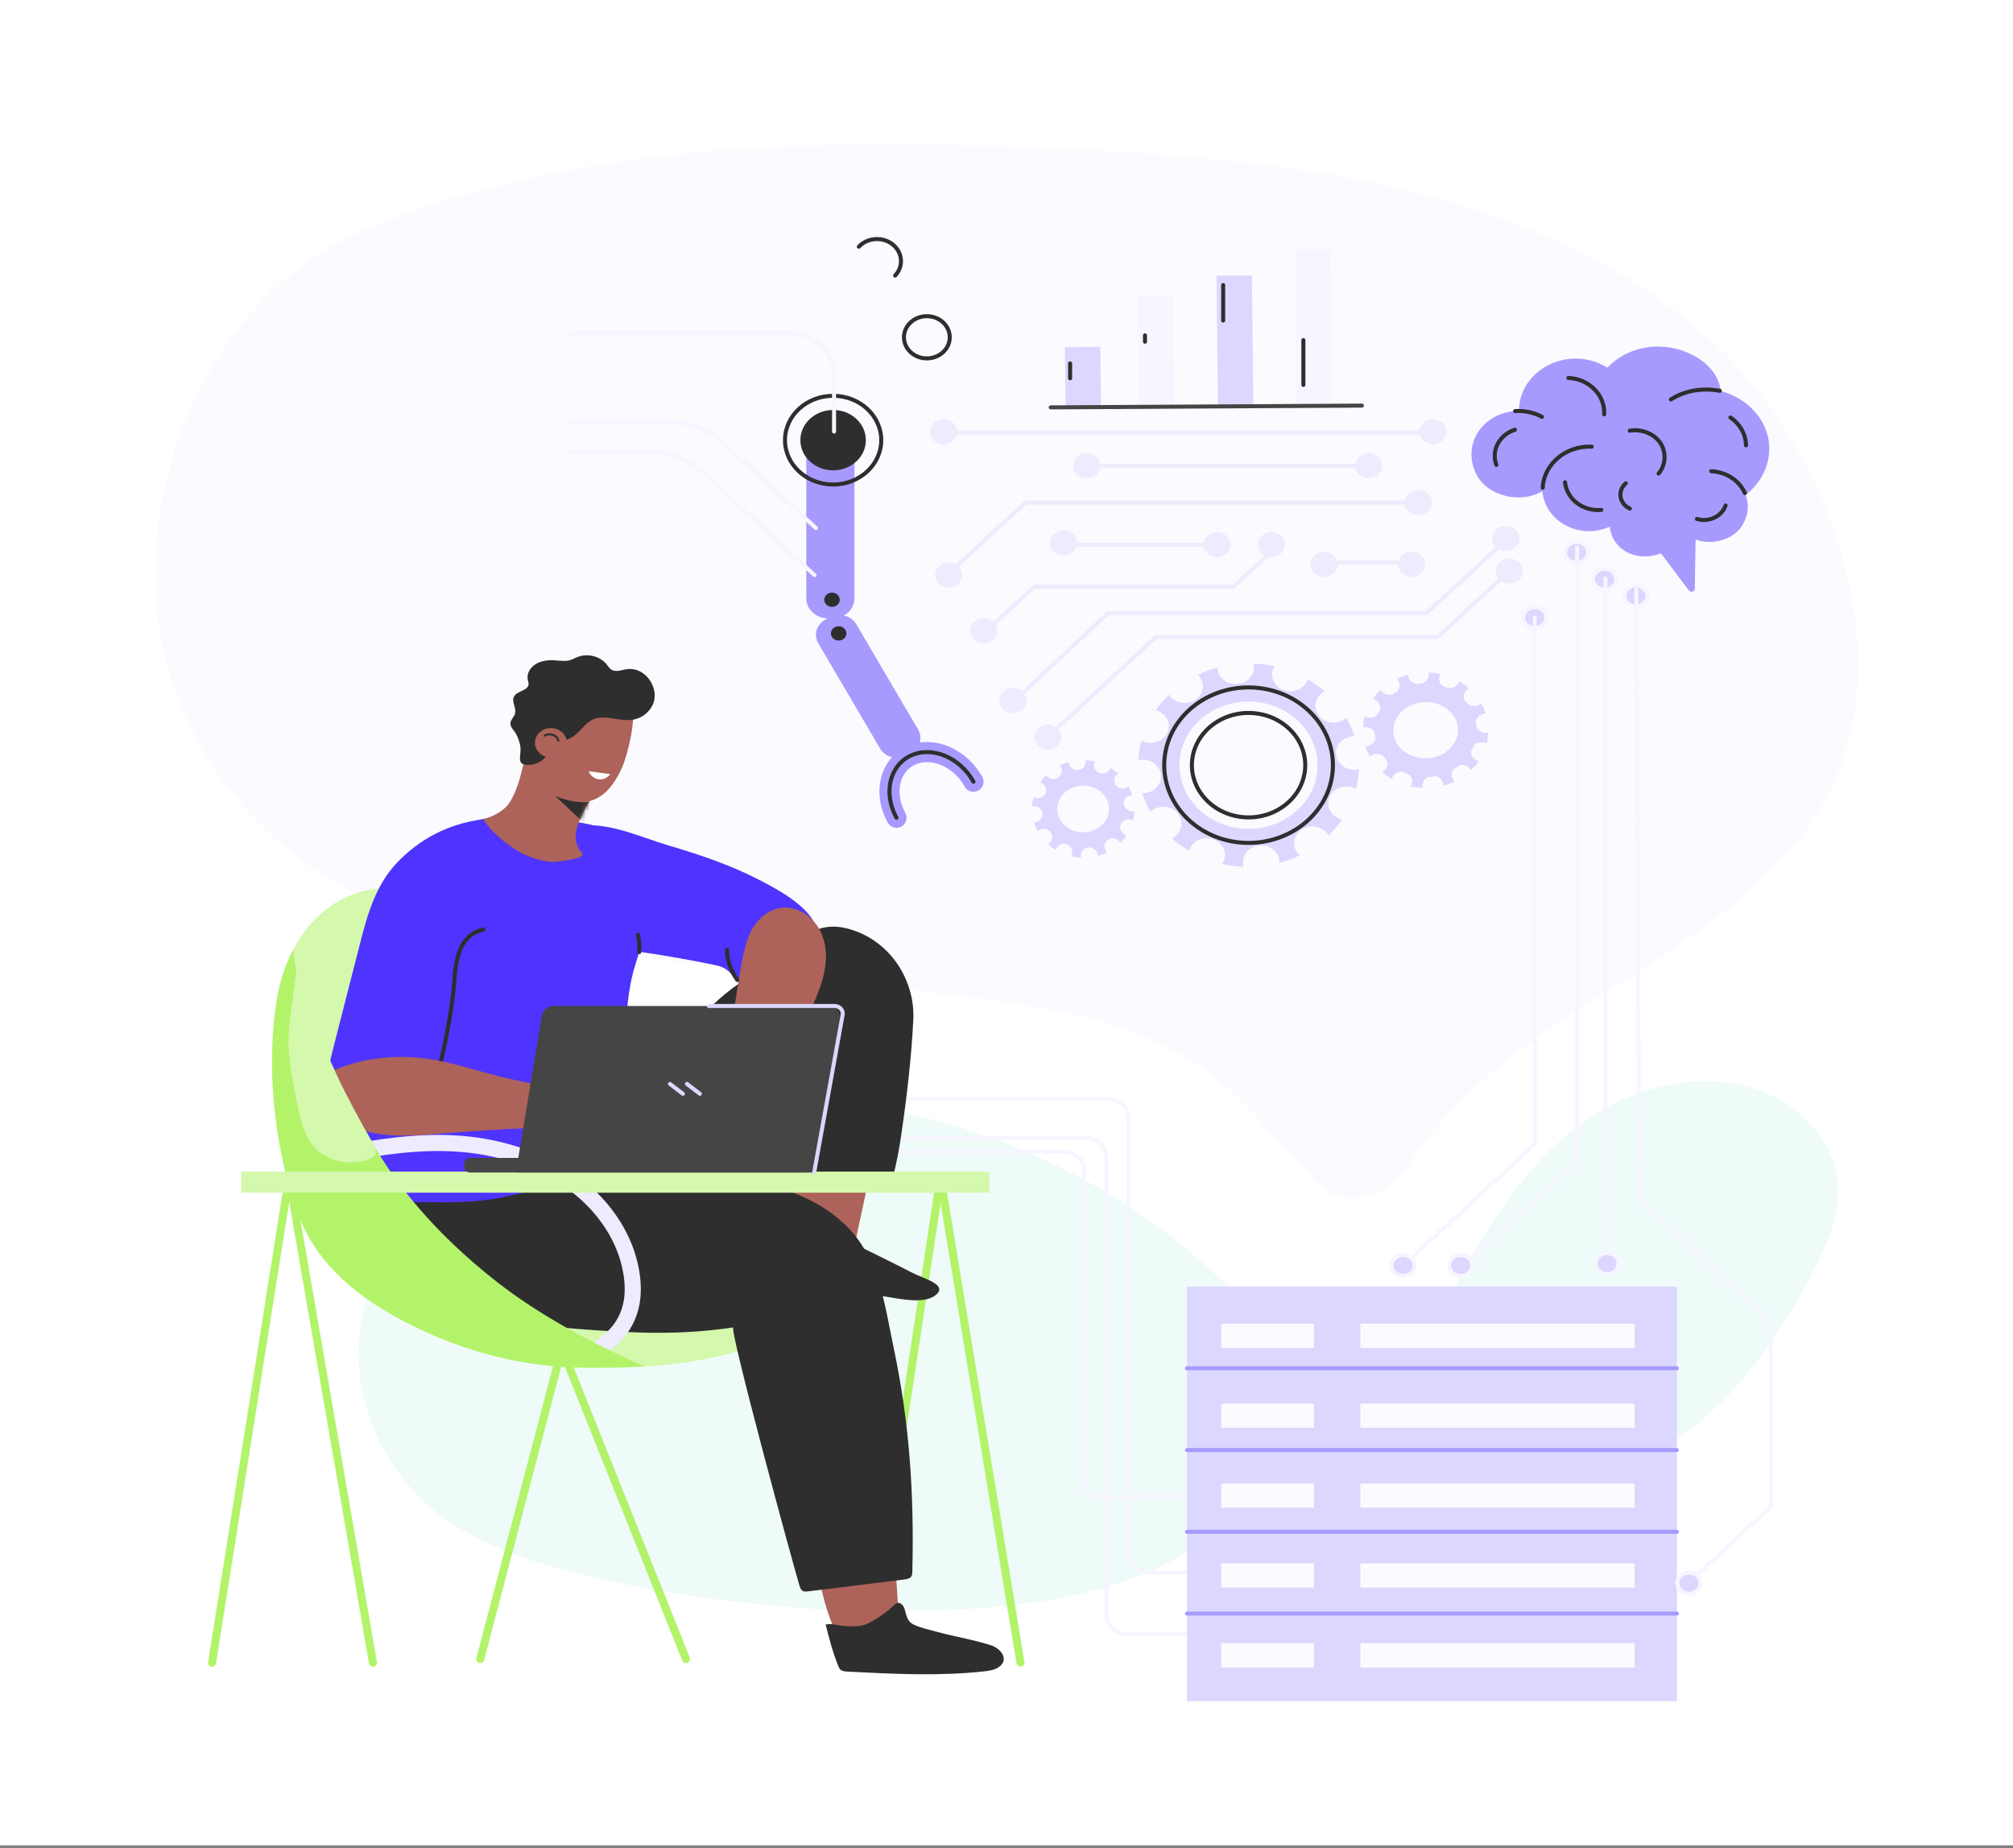 <svg width="500" height="459" viewBox="0 0 500 459" fill="none" xmlns="http://www.w3.org/2000/svg">
<rect x="0" y="0" width="500" height="459" fill="#808080" stroke="none"/>
<g clip-path="url(#clip0_8047_10492)">
<path d="M500 0H0V458.333H500V0Z" fill="white"/>
<path d="M307.605 322.305C271.973 284.262 213.767 265.41 160.141 274.543C145.067 277.109 130.223 281.809 117.656 289.898C105.089 297.986 94.918 309.676 90.892 323.306C85.442 341.761 92.418 362.837 108.117 375.348C119.301 384.262 133.838 388.684 148.199 391.936C176.543 398.352 205.88 401.032 235.039 399.867C252.236 399.179 269.684 397.081 285.32 390.447C299.755 384.322 313.283 373.109 320.548 359.912C328.01 346.353 317.154 332.5 307.605 322.305Z" fill="#EFFBF9"/>
<path d="M372.201 301.258C378.761 291.657 386.679 282.601 396.94 276.33C407.201 270.059 420.073 266.815 432.062 269.397C444.051 271.98 454.621 281.106 456.266 292.351C457.483 300.672 453.98 308.93 450.047 316.504C440.808 334.296 428.223 351.36 410 361.707C395.503 369.937 364.767 378.417 356.474 358.655C348.854 340.497 362.019 316.162 372.201 301.258Z" fill="#EFFBF9"/>
<path d="M195.37 36.342C218.437 35.325 241.728 35.905 264.678 37.008C294.579 38.444 324.672 40.708 353.472 48.251C385.823 56.724 418.128 72.632 437.8 98.53C457.187 124.052 469.086 163.439 455.918 193.405C446.959 213.792 427.247 228.287 407.658 240.856C388.07 253.426 367.215 265.548 353.867 283.784C351.336 287.241 349.061 290.934 345.737 293.765C342.413 296.596 337.704 298.471 333.339 297.368C329.993 296.522 327.414 294.113 325.109 291.723C316.931 283.245 309.919 273.69 300.381 266.52C282.446 253.039 258.201 249.757 235.253 246.973C209.394 243.836 183.536 240.695 157.676 237.563C137.263 235.089 113.145 232.165 94.248 224.534C63.979 212.31 42.988 183.772 39.188 153.52C34.627 117.213 53.489 72.397 90.862 56.984C123.7 43.441 159.26 37.935 195.37 36.342Z" fill="#FBFAFF"/>
<path d="M298.333 405.85H279.924C277.092 405.85 274.795 403.735 274.795 401.124V287.361C274.795 284.751 272.499 282.635 269.666 282.635H196.67" stroke="#F7F5FF" stroke-miterlimit="10" stroke-linecap="round" stroke-linejoin="round"/>
<path d="M303.843 390.621H285.434C282.602 390.621 280.305 388.506 280.305 385.895V277.67C280.305 275.06 278.009 272.943 275.176 272.943H202.18" stroke="#F7F5FF" stroke-miterlimit="10" stroke-linecap="round" stroke-linejoin="round"/>
<path d="M297.833 371.701H273.593C271.228 371.701 269.31 369.934 269.31 367.755V290.822C269.31 288.212 267.014 286.096 264.181 286.096H174.637" stroke="#F7F5FF" stroke-miterlimit="10" stroke-linecap="round" stroke-linejoin="round"/>
<path d="M215.354 412.97L233.25 294.722C233.284 294.333 233.896 294.313 233.96 294.699L253.47 412.97" stroke="#B3F36A" stroke-width="2" stroke-miterlimit="10" stroke-linecap="round" stroke-linejoin="round"/>
<path d="M119.285 412.075L139.554 334.928L170.398 412.075" stroke="#B3F36A" stroke-width="2" stroke-miterlimit="10" stroke-linecap="round" stroke-linejoin="round"/>
<path d="M74.328 302.306C74.129 301.802 73.915 301.305 73.734 300.791C73.915 301.305 74.114 301.809 74.328 302.306Z" fill="#EFFBF9"/>
<path d="M80.685 260.822C83.036 265.911 85.654 270.886 88.233 275.878C90.965 281.166 93.748 286.364 97.199 291.296C104.308 301.457 113.301 310.45 123.277 318.273C134.026 326.704 146.384 333.225 159.036 338.899C159.14 338.946 159.246 338.989 159.35 339.036C156.724 339.128 154.096 339.142 151.476 339.064C146.234 338.908 141.028 338.31 135.866 337.45C140.456 338.554 145.106 339.381 149.973 339.526C157.952 339.765 166.001 339.228 173.838 337.813C181.613 336.409 189.445 334.134 196.078 330.042C199.082 328.188 201.831 325.919 203.936 323.198C205.067 321.735 205.985 320.159 206.695 318.506C206.647 318.327 206.617 318.146 206.564 317.968C202.732 305.083 190.518 303.405 179.58 297.683C168.042 291.647 158.169 282.897 151.277 272.444C144.884 262.748 141.129 251.883 136.019 241.618C131.251 232.041 125.061 227.102 114.142 223.584C106.042 220.974 97.095 219.184 88.963 221.707C81.713 223.957 76.354 229.311 72.918 235.718C73.494 244.386 77.083 253.025 80.685 260.822Z" fill="#D4F8AC"/>
<path d="M195.707 282.869C195.765 277.826 195.607 273.24 197.024 268.221C198.9 261.574 204.463 257.944 211.401 255.895C212.925 255.445 214.602 255.122 216.103 255.635C217.838 256.226 218.945 257.803 219.62 259.389C221.802 264.523 220.666 270.284 219.501 275.691C216.893 287.799 214.284 299.906 211.676 312.013C211.526 312.711 211.308 313.497 210.628 313.832C210.106 314.09 209.471 313.996 208.891 313.89C203.031 312.814 197.311 311.092 191.891 308.775C194.167 309.748 195.694 283.998 195.707 282.869Z" fill="#AD6359"/>
<path d="M209.932 354.37C214.27 353.244 216.441 352.888 220.634 351.361C220.641 368.948 223.322 398.604 223.234 403.665C217.848 404.226 213.634 406.058 208.186 406.113C203.914 400.016 202.172 382.761 199.758 376.091C199.2 374.549 196.766 366.849 194.047 358.085C199.379 356.984 204.673 355.735 209.932 354.37Z" fill="#AD6359"/>
<path d="M199.966 319.087C206.174 320.405 212.546 321.01 218.841 321.866C222.157 322.317 228.937 324.055 232.065 321.919C236.021 319.219 229.541 317.642 226.609 316.131C221.56 313.53 216.439 311.052 211.349 308.522C206.648 306.184 200.611 301.202 195.815 306.022C192.731 309.122 192.378 314.068 192.027 318.044C194.718 318.131 197.323 318.526 199.966 319.087Z" fill="#2E2E2E"/>
<path d="M99.541 298.463C102.412 290.111 115.406 288.196 123.428 288.789C140.119 290.022 156.861 290.399 173.461 291.65C186.983 292.669 201.701 295.364 210.999 305.299C218.598 313.418 219.824 324.591 221.975 334.766C225.959 353.606 227.073 371.271 226.609 390.359C226.598 390.808 226.576 391.289 226.287 391.65C225.909 392.122 225.208 392.236 224.578 392.314C216.641 393.293 208.703 394.272 200.766 395.251C200.295 395.308 199.783 395.359 199.376 395.133C198.931 394.886 198.75 394.383 198.605 393.923C197.366 389.993 180.994 329.87 182.149 329.701C168.442 331.704 157.603 331.123 143.769 330.099C133.993 329.376 124.046 327.82 115.516 323.358C107.272 319.044 96.22 308.127 99.541 298.463Z" fill="#2E2E2E"/>
<path d="M95.561 295.194C96.546 296.555 96.47 297.794 96.962 298.535C99.473 298.503 101.99 298.539 104.501 298.575C111.081 298.667 117.721 298.754 124.195 297.501C129.825 296.411 135.424 294.83 140.848 293.075C149.222 290.364 157.075 288.453 156.459 279.002C155.685 266.822 154.087 251.475 157.818 239.595C159.324 234.8 160.141 231.226 162.396 226.686C163.016 225.439 163.638 224.153 163.726 222.784C163.789 221.806 163.576 220.831 163.321 219.878C159.155 204.289 145.011 204.1 130.005 202.878C127.681 202.688 125.326 202.5 123.027 202.862C120.191 203.309 116.881 204.08 114.414 205.443C101.262 212.714 100.372 224.93 96.412 237.549C94.435 243.852 91.336 249.818 89.352 256.12C85.118 269.577 87.081 283.474 95.561 295.194Z" fill="#4E34FE"/>
<path d="M226.925 403.484C228.539 404.315 230.954 404.812 232.684 405.293C237.156 406.534 241.79 407.234 246.201 408.668C248.514 409.42 250.723 412.085 248.207 413.974C247.111 414.797 245.63 415.006 244.225 415.155C233.034 416.347 221.721 415.766 210.473 415.185C209.861 415.154 209.19 415.099 208.755 414.701C208.508 414.475 208.373 414.168 208.248 413.867C206.88 410.565 205.939 406.876 205.076 403.501C206.584 403.162 208.179 403.742 209.694 403.848C211.66 403.984 213.809 404.128 215.601 403.218C218.022 401.989 220.247 400.432 222.183 398.615C222.364 398.445 222.549 398.269 222.787 398.18C223.57 397.888 224.338 398.669 224.603 399.408C225.119 400.849 225.146 402.463 226.626 403.323C226.724 403.378 226.823 403.432 226.925 403.484Z" fill="#2E2E2E"/>
<path d="M195.232 279.526C195.098 277.814 195.241 276.225 196.977 275.623C199.372 274.792 200.181 275.966 201.712 273.679C204.66 269.273 206.755 263.767 208.751 258.938C211.156 253.117 215.69 245.521 215.452 239.267C215.44 238.941 215.411 238.598 215.204 238.335C214.963 238.028 214.54 237.903 214.143 237.807C210.606 236.954 206.891 237.041 203.243 237.257C179.195 238.682 165.77 262.709 154.395 279.164C152.68 281.645 142.687 293.589 140.062 293.397C149.253 294.067 156.33 298.357 164.831 300.724C170.049 302.176 175.789 306.464 180.671 307.079C182.249 307.278 188.687 296.373 189.626 294.945C192.088 291.202 195.562 286.933 195.486 282.395C195.471 281.503 195.307 280.495 195.232 279.526Z" fill="#2E2E2E"/>
<path d="M223.896 281.612C223.351 285.339 222.728 288.927 221.716 292.567C221.628 292.885 221.532 293.215 221.292 293.457C220.911 293.841 220.278 293.897 219.713 293.867C218.521 293.806 217.366 293.485 216.194 293.278C208.894 291.99 196.753 296.514 191.135 290.243C190.006 288.983 189.647 287.295 189.41 285.676C187.694 273.978 191.751 262.549 191.578 250.797C191.486 244.519 194.016 240.732 197.478 235.61C200.799 230.697 205.471 229.028 211.461 230.901C221.554 234.056 227.327 243.91 226.854 253.275C226.376 262.724 225.273 272.203 223.896 281.612Z" fill="#2E2E2E"/>
<path d="M129.958 190.752C129.86 191.885 132.434 194.475 133.221 195.292C134.469 196.587 135.923 197.589 137.677 198.226C142.248 199.887 147.038 200.04 150.621 196.568C152.322 194.92 153.478 192.861 154.446 190.769C155.921 187.582 157.98 178.793 157.046 175.436C156.198 172.39 152.653 175.044 149.426 174.022C146.618 173.132 144.481 172.336 141.477 172.817C138.807 173.245 136.233 174.468 134.555 176.464C134.103 177.003 133.694 177.548 133.319 178.093C132.431 179.831 131.613 181.602 131.022 183.447C130.529 184.985 130.362 186.545 130.096 188.102C130.077 188.988 130.034 189.872 129.958 190.752Z" fill="#AD6359"/>
<path d="M128.055 211.009C130.711 212.724 133.994 213.858 137.224 214.098C137.845 214.145 145.734 213.333 144.604 211.959C141.644 208.358 143.261 205.151 145.117 201.238C145.402 200.638 147.888 196.942 147.631 196.526C147.558 196.407 147.468 196.297 147.354 196.196C146.759 195.672 145.837 195.686 145.014 195.678C141.934 195.646 139.052 194.751 136.55 193.106C135.36 192.324 134.287 191.402 133.265 190.442C132.68 189.892 131.606 187.977 130.712 187.909C130.627 187.902 130.562 187.943 130.492 187.971C129.442 191.852 128.927 195.247 126.818 198.959C125.185 201.833 121.153 203.256 120.01 203.448C121.814 206.398 125.017 209.047 128.055 211.009Z" fill="#AD6359"/>
<path d="M136.911 184.919C136.992 184.322 137.071 183.594 137.667 183.349C138.273 183.098 138.927 183.551 139.576 183.685C141.65 184.112 143.562 182.039 144.748 180.723C144.989 180.457 145.226 180.209 145.465 179.982C146.821 178.693 148.217 178.068 150.523 178.242C152.8 178.414 155.08 179.138 157.322 178.735C159.808 178.288 161.882 176.375 162.464 174.103C163.407 170.425 160.131 165.527 155.613 166.218C154.394 166.404 153.075 166.972 152.004 166.406C151.402 166.088 151.061 165.487 150.647 164.972C149.056 162.997 145.939 162.213 143.48 163.171C142.832 163.423 142.231 163.781 141.559 163.972C140.272 164.338 138.89 164.058 137.546 163.991C135.956 163.913 134.294 164.162 132.984 164.996C131.674 165.83 130.796 167.33 131.08 168.774C131.163 169.198 131.342 169.619 131.282 170.047C131.073 171.552 128.474 171.611 127.697 172.949C126.953 174.232 128.312 175.811 127.928 177.223C127.699 178.062 126.877 178.715 126.782 179.577C126.665 180.644 127.729 181.391 128.187 182.28C128.694 183.263 129.169 184.55 129.273 185.628C129.487 187.849 128.028 190.237 131.593 189.959C134.525 189.728 136.551 187.576 136.911 184.919Z" fill="#2E2E2E"/>
<path d="M181.959 242.24C183.366 243.795 184.518 245.396 188.566 245.151C193.707 244.838 198.71 242.432 201.646 238.484C202.462 237.387 203.133 236.165 203.327 234.847C204.495 226.914 194.804 221.773 188.619 218.563C181.53 214.884 173.862 212.297 166.134 210.019C159.279 207.996 152.117 204.486 144.736 205.029C144.544 205.043 144.344 205.076 144.152 205.123C144.231 206.003 144.28 206.885 144.288 207.767C147.661 212.656 149.756 218.453 151.118 224.089C151.999 227.733 153.964 231.938 153.564 235.697C161.727 236.731 169.843 238.085 177.88 239.757C179.973 240.191 181.022 241.205 181.959 242.24Z" fill="#4E34FE"/>
<path d="M194.265 225.448C191.138 225.773 188.517 227.932 186.999 230.472C185.481 233.012 184.881 235.918 184.302 238.768C182.648 246.914 182.109 256.36 179.145 264.169C177.304 269.02 170.14 275.713 173.683 281.248C174.722 282.87 176.917 283.788 178.926 283.439C182.483 282.823 184.141 279.15 185.653 276.121C187.603 272.214 190.497 269.209 193.08 265.779C196.311 261.489 198.651 256.227 200.99 251.488C203.99 245.412 206.647 238.487 204.198 232.206C202.698 228.36 198.691 225.001 194.265 225.448Z" fill="#AD6359"/>
<mask id="mask0_8047_10492" style="mask-type:luminance" maskUnits="userSpaceOnUse" x="110" y="187" width="45" height="46">
<path d="M154.634 218.876C154.662 218.748 154.673 218.619 154.691 218.49C153.777 215.463 149.073 215.513 146.429 214.24C145.895 213.983 145.44 213.661 145.045 213.298C144.993 213.249 144.94 213.202 144.89 213.152C144.06 212.322 143.554 211.269 143.357 210.077C142.553 205.203 145.284 200.808 147.631 196.526C147.558 196.407 147.468 196.297 147.353 196.196C146.758 195.672 145.836 195.686 145.013 195.678C141.934 195.646 139.051 194.751 136.549 193.106C135.359 192.324 134.286 191.402 133.264 190.442C132.679 189.892 131.605 187.977 130.711 187.909C130.626 187.902 130.561 187.943 130.491 187.971C129.44 191.852 129.354 195.481 126.817 198.958C125.857 200.274 124.723 201.443 123.376 202.302C122.67 202.926 121.81 203.382 120.627 203.567C120.328 203.614 120.022 203.636 119.712 203.643C119.587 203.66 119.47 203.69 119.342 203.702C119.192 203.716 119.072 203.682 118.965 203.632C117.058 203.555 115.09 203.14 113.623 204.171C112.932 204.658 112.502 205.392 112.165 206.131C109.679 211.581 111.426 218.678 114.568 223.581C116.962 227.316 121.165 230.772 125.738 231.946C130.091 233.063 134.634 232.12 138.775 230.731C140.591 230.122 142.317 229.518 143.975 228.816C148.963 226.705 153.267 224.353 154.573 219.141C154.593 219.053 154.615 218.965 154.634 218.876Z" fill="white"/>
</mask>
<g mask="url(#mask0_8047_10492)">
<path d="M138.089 197.78C138.207 197.839 138.347 197.892 138.496 197.943C141.091 198.926 143.947 199.529 146.681 199.161C147.366 199.431 147.139 199.947 146.794 200.878C146.311 202.184 145.875 203.506 145.489 204.84C142.965 202.464 140.442 200.087 137.918 197.711C137.975 197.735 138.032 197.758 138.089 197.78Z" fill="#2E2E2E"/>
</g>
<path d="M98.555 214.337C93.387 219.781 91.266 227.121 89.51 233.996C87.24 242.883 84.969 251.769 82.698 260.655C82.165 262.741 81.629 264.844 81.564 266.987C81.459 270.425 82.529 274.799 83.404 278.11C84.528 282.36 87.287 282.098 91.395 281.722C97.891 281.127 106.729 279.316 111.115 274.434C113.2 272.114 113.87 269.012 114.47 266.051C115.296 261.98 116.122 257.908 116.948 253.836C120.323 237.199 123.696 220.038 119.878 203.482C110.78 204.728 103.869 208.74 98.555 214.337Z" fill="#4E34FE"/>
<path d="M120.058 230.854C112.548 232.656 113.222 241.511 112.541 246.973C111.536 255.041 109.866 263.039 107.549 270.873" stroke="#2E2E2E" stroke-miterlimit="10" stroke-linecap="round" stroke-linejoin="round"/>
<path d="M199.828 250.33C196.955 261.745 190.377 279.082 190.254 290.8" stroke="#2E2E2E" stroke-width="0.5" stroke-miterlimit="10" stroke-linecap="round" stroke-linejoin="round"/>
<path d="M146.193 191.561C146.642 192.635 147.631 193.42 148.709 193.561C149.788 193.701 150.919 193.191 151.59 192.264" fill="white"/>
<path d="M76.648 288.32C97.445 283.969 115.07 280.79 133.787 288.905C145.976 294.189 154.202 304.031 156.509 314.504C158.817 324.977 155.106 332.314 145.09 336.929" stroke="#EEEBFE" stroke-width="4" stroke-miterlimit="10" stroke-linecap="round" stroke-linejoin="round"/>
<path d="M185.743 331.098C185.174 327.127 185.048 322.206 184.479 318.234" stroke="#2E2E2E" stroke-width="0.5" stroke-miterlimit="10" stroke-linecap="round" stroke-linejoin="round"/>
<path d="M190.548 294.641C177.16 292.765 168.545 294.408 151.309 294.408" stroke="#2E2E2E" stroke-width="0.5" stroke-miterlimit="10" stroke-linecap="round" stroke-linejoin="round"/>
<path d="M132.873 184.495C132.873 186.513 134.649 188.149 136.839 188.149C139.03 188.149 140.805 186.513 140.805 184.495C140.805 182.476 139.029 180.84 136.839 180.84C134.648 180.84 132.873 182.476 132.873 184.495Z" fill="#AD6359"/>
<path d="M160.281 339.391C160.177 339.344 159.141 338.946 159.037 338.9C146.385 333.226 134.027 326.704 123.278 318.274C113.302 310.45 104.309 301.458 97.2 291.296C93.749 286.364 90.966 281.166 88.234 275.878C85.655 270.886 83.036 265.91 80.686 260.823C77.084 253.025 73.494 244.387 72.919 235.719C70.998 239.3 69.67 243.206 68.965 247.093C65.914 263.918 68 284.526 73.734 300.793C73.915 301.307 74.129 301.804 74.328 302.308C78.151 311.988 85.862 320.632 100.294 328.173C125.892 341.546 146.191 339.544 151.433 339.701C154.054 339.777 157.655 339.483 160.281 339.391Z" fill="#B3F36A"/>
<path d="M109.339 263.531C113.366 264.342 117.318 265.529 121.271 266.63C127.548 268.38 133.908 269.39 140.284 270.953C142.096 271.398 143.935 271.832 145.81 271.847C149.033 271.876 152.146 270.674 155.369 270.609C159.679 270.522 163.889 272.738 166.231 276.036C170.175 281.59 163.638 280.103 159.524 280.048C156.316 280.005 153.108 279.962 149.9 279.918C137.288 279.749 125.362 280.338 112.71 281.318C105.837 281.851 93.854 283.335 87.74 279.577C84.769 277.751 79.872 268.864 82.599 266.207C83.11 265.709 83.816 265.429 84.507 265.176C90.694 262.907 97.392 262.079 104.038 262.724C105.824 262.897 107.589 263.179 109.339 263.531Z" fill="#AD6359"/>
<path d="M71.818 262.061C72.03 264.432 72.45 266.803 72.86 269.101C73.383 272.036 73.909 274.973 74.694 277.858C75.381 280.385 76.303 282.933 78.093 284.95C81.033 288.262 86.382 289.548 90.763 288.216C94.213 287.166 93.737 286.034 92.267 283.399C89.218 277.934 86.05 272.217 83.431 266.533C80.777 260.772 78.334 255.318 76.158 249.394C75.699 248.144 75.24 246.893 74.843 245.625C74.252 243.736 73.799 241.809 73.49 239.863C73.765 241.594 73.196 243.791 73.01 245.531C72.799 247.511 72.543 249.487 72.242 251.457C71.704 254.974 71.499 258.499 71.818 262.061Z" fill="#D4F8AC"/>
<path d="M52.678 412.97L71.439 294.722C71.474 294.333 72.116 294.313 72.183 294.699L92.635 412.97" stroke="#B3F36A" stroke-width="2" stroke-miterlimit="10" stroke-linecap="round" stroke-linejoin="round"/>
<path d="M245.763 290.992H59.916V296.241H245.763V290.992Z" fill="#D4F8AC"/>
<path d="M138.701 183.966C138.464 182.649 136.507 181.913 135.338 182.701" stroke="#2E2E2E" stroke-width="0.5" stroke-miterlimit="10" stroke-linecap="round" stroke-linejoin="round"/>
<path d="M200.429 291.229H116.781C115.939 291.229 115.256 290.603 115.256 289.832V288.996C115.256 288.224 115.939 287.598 116.781 287.598H200.429C201.271 287.598 201.954 288.224 201.954 288.996V289.832C201.954 290.604 201.271 291.229 200.429 291.229Z" fill="#454545"/>
<path d="M202.226 291.229H128.139L134.586 252.227C134.81 250.873 136.065 249.863 137.522 249.863H205.737C207.498 249.863 208.823 251.317 208.553 252.953L202.226 291.229Z" fill="#454545"/>
<path d="M170.629 269.219L173.843 271.681" stroke="#DCD7FE" stroke-miterlimit="10" stroke-linecap="round" stroke-linejoin="round"/>
<path d="M166.406 269.219L169.619 271.681" stroke="#DCD7FE" stroke-miterlimit="10" stroke-linecap="round" stroke-linejoin="round"/>
<path d="M180.62 235.934C180.419 238.485 181.898 241.787 183.15 243.403" stroke="#2E2E2E" stroke-miterlimit="10" stroke-linecap="round" stroke-linejoin="round"/>
<path d="M349.749 167.581C348.771 167.843 347.836 168.187 346.954 168.607C347.016 168.668 347.082 168.722 347.138 168.79C347.994 169.834 347.769 171.32 346.635 172.108C345.501 172.896 343.889 172.689 343.033 171.645C342.973 171.571 342.93 171.491 342.88 171.413C342.181 172.084 341.554 172.816 341.007 173.597C341.099 173.622 341.192 173.64 341.282 173.675C342.59 174.185 343.201 175.576 342.648 176.781C342.094 177.987 340.585 178.549 339.278 178.04C339.175 177.999 339.085 177.945 338.992 177.895C338.749 178.793 338.599 179.722 338.551 180.671C338.655 180.646 338.756 180.617 338.865 180.605C340.275 180.444 341.558 181.366 341.733 182.665C341.907 183.964 340.906 185.148 339.497 185.308C339.373 185.322 339.252 185.318 339.131 185.315C339.416 186.237 339.797 187.118 340.261 187.949C340.346 187.87 340.43 187.789 340.529 187.721C341.662 186.932 343.275 187.139 344.131 188.184C344.987 189.228 344.762 190.714 343.628 191.503C343.52 191.578 343.405 191.636 343.289 191.693C344.033 192.353 344.845 192.947 345.715 193.461C345.747 193.345 345.779 193.229 345.831 193.116C346.385 191.911 347.894 191.348 349.201 191.858C350.509 192.368 351.12 193.758 350.567 194.963C350.511 195.085 350.439 195.195 350.365 195.303C351.36 195.531 352.39 195.669 353.441 195.71C353.404 195.591 353.368 195.471 353.351 195.345C353.177 194.046 354.178 192.863 355.587 192.702C356.996 192.541 358.28 193.464 358.455 194.762C358.473 194.895 358.471 195.026 358.465 195.154C359.476 194.884 360.44 194.524 361.349 194.085C361.252 193.999 361.156 193.912 361.073 193.81C360.217 192.766 360.442 191.28 361.576 190.492C362.709 189.703 364.322 189.911 365.178 190.955C365.262 191.057 365.327 191.166 365.39 191.276C366.103 190.587 366.741 189.834 367.293 189.029C367.171 188.999 367.048 188.971 366.928 188.925C365.62 188.415 365.009 187.025 365.563 185.819C366.116 184.614 367.625 184.051 368.933 184.561C369.052 184.608 369.159 184.668 369.266 184.73C369.504 183.821 369.646 182.883 369.686 181.925C369.575 181.952 369.465 181.983 369.347 181.996C367.938 182.156 366.654 181.234 366.479 179.935C366.305 178.636 367.306 177.453 368.715 177.293C368.83 177.28 368.942 177.284 369.055 177.285C368.763 176.374 368.379 175.505 367.911 174.685C367.836 174.751 367.767 174.82 367.682 174.88C366.549 175.668 364.936 175.461 364.08 174.417C363.224 173.373 363.449 171.887 364.582 171.098C364.665 171.04 364.756 170.999 364.844 170.951C364.112 170.311 363.314 169.737 362.462 169.239C362.435 169.321 362.417 169.404 362.379 169.485C361.826 170.69 360.316 171.254 359.009 170.743C357.701 170.233 357.09 168.843 357.643 167.637C357.681 167.555 357.734 167.483 357.78 167.406C356.815 167.191 355.818 167.061 354.801 167.02C354.82 167.098 354.848 167.174 354.859 167.255C355.033 168.554 354.032 169.737 352.623 169.898C351.214 170.058 349.93 169.136 349.755 167.837C349.744 167.752 349.75 167.667 349.749 167.581ZM352.817 171.785C358.56 171.13 363.793 174.89 364.504 180.182C365.215 185.475 361.135 190.296 355.392 190.951C349.648 191.606 344.416 187.846 343.705 182.554C342.994 177.261 347.074 172.44 352.817 171.785Z" fill="#DCD7FE"/>
<path d="M352.707 192.942C359.634 193.657 365.901 189.044 366.677 182.662C367.453 176.278 362.449 170.504 355.522 169.788C348.595 169.073 342.328 173.684 341.552 180.067C340.775 186.451 345.78 192.227 352.707 192.942ZM346.138 180.623C346.652 176.79 350.65 174.005 355.048 174.414C359.446 174.823 362.606 178.274 362.091 182.107C361.576 185.94 357.58 188.725 353.182 188.317C348.783 187.907 345.623 184.456 346.138 180.623Z" fill="#DCD7FE"/>
<path d="M265.457 189.278C264.66 189.497 263.898 189.785 263.18 190.138C263.23 190.19 263.285 190.235 263.33 190.293C264.031 191.176 263.851 192.429 262.929 193.092C262.007 193.754 260.691 193.576 259.99 192.693C259.941 192.631 259.905 192.563 259.865 192.497C259.297 193.061 258.787 193.677 258.344 194.335C258.419 194.356 258.495 194.371 258.568 194.402C259.636 194.835 260.138 196.009 259.69 197.025C259.242 198.041 258.013 198.512 256.944 198.079C256.86 198.045 256.787 198 256.71 197.956C256.514 198.715 256.395 199.497 256.357 200.297C256.441 200.277 256.524 200.252 256.612 200.242C257.761 200.11 258.811 200.891 258.957 201.987C259.103 203.083 258.29 204.079 257.141 204.212C257.04 204.224 256.942 204.219 256.843 204.217C257.078 204.996 257.391 205.74 257.772 206.441C257.841 206.374 257.909 206.307 257.99 206.249C258.912 205.586 260.228 205.765 260.929 206.647C261.63 207.531 261.45 208.783 260.528 209.446C260.44 209.509 260.346 209.558 260.252 209.605C260.861 210.166 261.524 210.668 262.236 211.103C262.262 211.005 262.287 210.908 262.329 210.813C262.777 209.797 264.007 209.325 265.074 209.759C266.142 210.192 266.644 211.366 266.196 212.382C266.151 212.485 266.092 212.578 266.032 212.669C266.845 212.863 267.684 212.982 268.542 213.019C268.511 212.918 268.482 212.817 268.467 212.71C268.321 211.614 269.135 210.618 270.284 210.485C271.433 210.353 272.483 211.134 272.629 212.231C272.644 212.343 272.642 212.453 272.638 212.562C273.462 212.336 274.248 212.035 274.988 211.666C274.909 211.594 274.83 211.519 274.762 211.433C274.061 210.551 274.241 209.297 275.163 208.635C276.085 207.972 277.401 208.151 278.102 209.033C278.171 209.12 278.224 209.212 278.276 209.306C278.856 208.725 279.374 208.091 279.822 207.414C279.722 207.389 279.622 207.365 279.524 207.325C278.456 206.891 277.954 205.717 278.402 204.701C278.85 203.686 280.079 203.214 281.148 203.647C281.245 203.687 281.333 203.739 281.42 203.79C281.611 203.025 281.725 202.234 281.755 201.425C281.664 201.447 281.575 201.473 281.479 201.484C280.33 201.617 279.28 200.835 279.134 199.738C278.988 198.642 279.802 197.647 280.951 197.514C281.045 197.503 281.136 197.507 281.228 197.508C280.988 196.739 280.672 196.005 280.288 195.312C280.227 195.368 280.171 195.426 280.102 195.476C279.18 196.139 277.864 195.96 277.163 195.077C276.462 194.194 276.642 192.941 277.564 192.279C277.632 192.23 277.705 192.195 277.777 192.156C277.178 191.614 276.526 191.128 275.829 190.706C275.807 190.775 275.792 190.845 275.762 190.913C275.314 191.928 274.084 192.4 273.017 191.967C271.949 191.533 271.447 190.359 271.895 189.343C271.926 189.274 271.969 189.213 272.006 189.149C271.218 188.965 270.405 188.853 269.575 188.816C269.591 188.882 269.614 188.947 269.623 189.015C269.769 190.112 268.956 191.107 267.807 191.239C266.658 191.371 265.608 190.59 265.462 189.495C265.453 189.423 265.458 189.352 265.457 189.278ZM267.971 192.833C272.654 192.293 276.931 195.478 277.526 199.945C278.12 204.412 274.806 208.471 270.123 209.01C265.44 209.55 261.163 206.365 260.568 201.898C259.974 197.431 263.288 193.372 267.971 192.833Z" fill="#DCD7FE"/>
<path d="M268.073 209.505C273.042 210.049 277.524 206.641 278.066 201.907C278.607 197.175 275.005 192.881 270.037 192.336C265.068 191.792 260.585 195.2 260.044 199.933C259.502 204.666 263.104 208.96 268.073 209.505ZM262.663 200.287C263.065 197.111 266.259 194.812 269.784 195.162C273.309 195.511 275.849 198.377 275.447 201.553C275.045 204.728 271.851 207.027 268.326 206.678C264.801 206.329 262.26 203.462 262.663 200.287Z" fill="#DCD7FE"/>
<path d="M302.446 165.794C300.725 166.254 299.08 166.861 297.528 167.602C297.637 167.708 297.754 167.804 297.852 167.923C299.358 169.761 298.962 172.376 296.968 173.764C294.974 175.151 292.136 174.787 290.631 172.949C290.525 172.819 290.45 172.678 290.362 172.542C289.132 173.722 288.028 175.008 287.067 176.383C287.228 176.427 287.392 176.459 287.55 176.522C289.851 177.419 290.927 179.866 289.953 181.987C288.979 184.107 286.324 185.099 284.023 184.201C283.842 184.13 283.684 184.035 283.519 183.947C283.091 185.528 282.828 187.161 282.742 188.83C282.924 188.787 283.102 188.736 283.294 188.714C285.774 188.431 288.033 190.055 288.34 192.34C288.647 194.625 286.885 196.707 284.405 196.99C284.188 197.015 283.975 197.007 283.762 197.003C284.264 198.626 284.933 200.175 285.751 201.637C285.901 201.497 286.048 201.356 286.222 201.234C288.216 199.846 291.054 200.211 292.559 202.049C294.065 203.887 293.669 206.501 291.675 207.889C291.485 208.021 291.282 208.123 291.079 208.223C292.388 209.386 293.817 210.43 295.348 211.334C295.404 211.131 295.46 210.926 295.552 210.727C296.526 208.607 299.181 207.615 301.483 208.513C303.784 209.411 304.86 211.858 303.886 213.979C303.787 214.193 303.661 214.387 303.53 214.578C305.282 214.979 307.093 215.223 308.943 215.294C308.877 215.084 308.814 214.873 308.784 214.65C308.477 212.365 310.239 210.284 312.719 210.001C315.199 209.718 317.458 211.341 317.765 213.627C317.796 213.86 317.792 214.089 317.782 214.316C319.562 213.841 321.258 213.208 322.857 212.435C322.687 212.284 322.518 212.131 322.371 211.952C320.865 210.114 321.261 207.5 323.255 206.112C325.249 204.724 328.087 205.089 329.592 206.927C329.74 207.107 329.854 207.3 329.966 207.493C331.221 206.279 332.343 204.954 333.315 203.537C333.1 203.486 332.884 203.436 332.673 203.354C330.372 202.456 329.296 200.01 330.27 197.888C331.244 195.768 333.899 194.776 336.2 195.674C336.41 195.755 336.598 195.863 336.787 195.97C337.205 194.372 337.456 192.721 337.525 191.035C337.329 191.083 337.136 191.137 336.929 191.16C334.449 191.443 332.19 189.82 331.883 187.535C331.576 185.249 333.338 183.168 335.818 182.884C336.02 182.861 336.217 182.87 336.416 182.871C335.903 181.268 335.226 179.738 334.403 178.296C334.272 178.413 334.15 178.536 334.001 178.639C332.007 180.027 329.169 179.662 327.663 177.824C326.157 175.986 326.553 173.372 328.547 171.984C328.694 171.882 328.853 171.809 329.007 171.727C327.718 170.6 326.314 169.591 324.815 168.714C324.768 168.858 324.735 169.004 324.67 169.146C323.696 171.267 321.041 172.258 318.739 171.36C316.438 170.463 315.362 168.016 316.336 165.895C316.403 165.75 316.495 165.624 316.577 165.489C314.878 165.109 313.125 164.88 311.336 164.809C311.37 164.947 311.419 165.079 311.438 165.223C311.745 167.508 309.984 169.59 307.503 169.873C305.023 170.156 302.764 168.533 302.457 166.248C302.437 166.095 302.449 165.945 302.446 165.794ZM308.004 174.368C317.405 173.296 325.969 179.45 327.133 188.112C328.297 196.775 321.619 204.667 312.218 205.74C302.817 206.812 294.253 200.659 293.089 191.995C291.925 183.333 298.603 175.441 308.004 174.368Z" fill="#DCD7FE"/>
<path d="M307.794 209.239C319.276 210.424 329.663 202.779 330.949 192.199C332.235 181.619 323.941 172.047 312.459 170.861C300.977 169.676 290.589 177.319 289.303 187.9C288.017 198.48 296.312 208.053 307.794 209.239ZM296.138 188.605C297.002 181.498 303.981 176.362 311.694 177.159C319.408 177.956 324.98 184.386 324.116 191.494C323.252 198.602 316.274 203.738 308.56 202.941C300.846 202.145 295.273 195.713 296.138 188.605Z" stroke="#2E2E2E" stroke-miterlimit="10" stroke-linecap="round" stroke-linejoin="round"/>
<path d="M213.324 61.277C215.475 58.982 219.236 58.728 221.726 60.71C224.216 62.692 224.491 66.158 222.341 68.452" stroke="#2E2E2E" stroke-miterlimit="10" stroke-linecap="round" stroke-linejoin="round"/>
<path d="M230.215 89.014C233.357 89.014 235.903 86.668 235.903 83.773C235.903 80.878 233.357 78.531 230.215 78.531C227.074 78.531 224.527 80.878 224.527 83.773C224.527 86.668 227.074 89.014 230.215 89.014Z" stroke="#2E2E2E" stroke-miterlimit="10" stroke-linecap="round" stroke-linejoin="round"/>
<path d="M377.315 102.09C377.194 94.556 384.261 88.735 392.006 89.077C394.699 89.195 397.169 90.017 399.242 91.324C402.468 87.925 407.282 85.864 412.557 86.096C419.794 86.415 426.799 90.925 427.384 97.111C434.47 98.975 439.811 105.028 439.444 112.104C439.217 116.476 436.976 120.32 433.587 122.91C434.444 125.154 434.362 127.791 432.8 130.419C431.963 131.827 430.641 132.969 429.064 133.653C426.177 134.906 423.451 134.842 421.153 134.016L420.97 146.229C420.959 146.962 419.934 147.25 419.481 146.647L412.548 137.426C406.087 139.863 400.29 136.208 399.858 130.8C398.141 131.587 396.196 132.003 394.144 131.913C388.219 131.651 383.55 127.354 383.095 122.044C379.857 123.82 375.631 124.197 371.435 122.261C369.11 121.189 367.283 119.33 366.363 117.088C363.115 109.175 369.412 101.979 377.315 102.09Z" fill="#A79AFE"/>
<path d="M425.039 117.039C428.86 117.208 432.048 119.422 433.415 122.479" stroke="#2E2E2E" stroke-miterlimit="10" stroke-linecap="round" stroke-linejoin="round"/>
<path d="M383.184 121.148C383.491 115.224 388.951 110.652 395.379 110.934" stroke="#2E2E2E" stroke-miterlimit="10" stroke-linecap="round" stroke-linejoin="round"/>
<path d="M376.32 102.101C378.777 101.951 381.069 102.493 383 103.53" stroke="#2E2E2E" stroke-miterlimit="10" stroke-linecap="round" stroke-linejoin="round"/>
<path d="M389.555 93.869C394.718 94.097 398.704 98.138 398.457 102.896" stroke="#2E2E2E" stroke-miterlimit="10" stroke-linecap="round" stroke-linejoin="round"/>
<path d="M397.753 126.658C393.199 127.056 389.157 123.977 388.725 119.779" stroke="#2E2E2E" stroke-miterlimit="10" stroke-linecap="round" stroke-linejoin="round"/>
<path d="M371.681 115.481C370.332 111.896 372.392 107.983 376.282 106.74" stroke="#2E2E2E" stroke-miterlimit="10" stroke-linecap="round" stroke-linejoin="round"/>
<path d="M428.61 125.549C427.646 128.288 424.456 129.787 421.484 128.9" stroke="#2E2E2E" stroke-miterlimit="10" stroke-linecap="round" stroke-linejoin="round"/>
<path d="M415.004 99.219C418.438 97.041 422.76 96.245 427.168 97.072" stroke="#2E2E2E" stroke-miterlimit="10" stroke-linecap="round" stroke-linejoin="round"/>
<path d="M429.816 103.688C432.121 105.261 433.633 107.769 433.684 110.616" stroke="#2E2E2E" stroke-miterlimit="10" stroke-linecap="round" stroke-linejoin="round"/>
<path d="M404.811 106.982C407.687 106.451 410.853 107.715 412.4 110.012C413.947 112.309 413.771 115.485 411.977 117.624" stroke="#2E2E2E" stroke-miterlimit="10" stroke-linecap="round" stroke-linejoin="round"/>
<path d="M403.843 120.029C402.84 120.87 402.329 122.182 402.523 123.418C402.717 124.655 403.612 125.779 404.833 126.322" stroke="#2E2E2E" stroke-miterlimit="10" stroke-linecap="round" stroke-linejoin="round"/>
<path d="M330.507 62.041L330.94 100.729L322.143 100.773L321.711 62.085L330.507 62.041Z" fill="#F7F5FF"/>
<path d="M310.955 68.438L311.317 100.827L302.52 100.871L302.158 68.481L310.955 68.438Z" fill="#DCD7FE"/>
<path d="M282.59 73.346L282.898 100.967L291.695 100.923L291.386 73.346H282.59Z" fill="#F7F5FF"/>
<path d="M273.306 86.168L273.472 101.013L264.676 101.056L264.51 86.211L273.306 86.168Z" fill="#DCD7FE"/>
<path d="M338.278 100.742L260.99 101.183" stroke="#454545" stroke-miterlimit="10" stroke-linecap="round" stroke-linejoin="round"/>
<path d="M303.82 70.799V79.614" stroke="#2E2E2E" stroke-miterlimit="10" stroke-linecap="round" stroke-linejoin="round"/>
<path d="M323.74 84.471V95.606" stroke="#2E2E2E" stroke-miterlimit="10" stroke-linecap="round" stroke-linejoin="round"/>
<path d="M265.801 90.272V93.956" stroke="#2E2E2E" stroke-miterlimit="10" stroke-linecap="round" stroke-linejoin="round"/>
<path d="M284.396 83.297C284.396 83.823 284.396 84.349 284.396 84.875" stroke="#2E2E2E" stroke-miterlimit="10" stroke-linecap="round" stroke-linejoin="round"/>
<path d="M158.776 236.479C158.888 235.039 158.777 233.584 158.447 232.172" stroke="#2E2E2E" stroke-miterlimit="10" stroke-linecap="round" stroke-linejoin="round"/>
<path d="M374.269 133.932L354.342 152.294H275.185L250.602 175.331" stroke="#EEEBFE" stroke-miterlimit="10" stroke-linecap="round" stroke-linejoin="round"/>
<path d="M374.899 141.834L357.146 158.194H287.167L260.068 183.165" stroke="#EEEBFE" stroke-miterlimit="10" stroke-linecap="round" stroke-linejoin="round"/>
<path d="M355.912 107.445H234.332" stroke="#EEEBFE" stroke-miterlimit="10" stroke-linecap="round" stroke-linejoin="round"/>
<path d="M352.288 124.807H254.748L234.197 143.744" stroke="#EEEBFE" stroke-miterlimit="10" stroke-linecap="round" stroke-linejoin="round"/>
<path d="M317.267 135.713L306.397 145.728H256.883L242.994 158.527" stroke="#EEEBFE" stroke-miterlimit="10" stroke-linecap="round" stroke-linejoin="round"/>
<path d="M262.195 135.268H302.29" stroke="#EEEBFE" stroke-miterlimit="10" stroke-linecap="round" stroke-linejoin="round"/>
<path d="M339.97 115.682H269.924" stroke="#EEEBFE" stroke-miterlimit="10" stroke-linecap="round" stroke-linejoin="round"/>
<path d="M325.961 139.719H351.564" stroke="#EEEBFE" stroke-miterlimit="10" stroke-linecap="round" stroke-linejoin="round"/>
<path d="M358.793 107.223C358.793 108.63 357.543 109.839 355.911 109.839C354.28 109.839 353.029 108.63 353.029 107.223C353.029 105.817 354.28 104.607 355.911 104.607C357.543 104.607 358.793 105.817 358.793 107.223Z" fill="#EEEBFE" stroke="#EEEBFE"/>
<path d="M237.213 107.223C237.213 108.63 235.962 109.839 234.331 109.839C232.7 109.839 231.449 108.63 231.449 107.223C231.449 105.817 232.7 104.607 234.331 104.607C235.962 104.607 237.213 105.817 237.213 107.223Z" fill="#EEEBFE" stroke="#EEEBFE"/>
<path d="M353.481 140.165C353.481 141.571 352.23 142.78 350.599 142.78C348.968 142.78 347.717 141.571 347.717 140.165C347.717 138.758 348.968 137.549 350.599 137.549C352.23 137.549 353.481 138.758 353.481 140.165Z" fill="#EEEBFE" stroke="#EEEBFE"/>
<path d="M305.172 135.268C305.172 136.675 303.921 137.884 302.29 137.884C300.659 137.884 299.408 136.675 299.408 135.268C299.408 133.861 300.659 132.652 302.29 132.652C303.921 132.652 305.172 133.861 305.172 135.268Z" fill="#EEEBFE" stroke="#EEEBFE"/>
<path d="M318.698 135.268C318.698 136.675 317.447 137.884 315.816 137.884C314.184 137.884 312.934 136.675 312.934 135.268C312.934 133.861 314.184 132.652 315.816 132.652C317.447 132.652 318.698 133.861 318.698 135.268Z" fill="#EEEBFE" stroke="#EEEBFE"/>
<path d="M267.01 134.823C267.01 136.23 265.759 137.439 264.128 137.439C262.497 137.439 261.246 136.23 261.246 134.823C261.246 133.416 262.497 132.207 264.128 132.207C265.759 132.207 267.01 133.416 267.01 134.823Z" fill="#EEEBFE" stroke="#EEEBFE"/>
<path d="M251.568 171.381L251.568 171.381C253.199 171.38 254.45 172.59 254.45 173.997C254.45 175.403 253.199 176.612 251.568 176.612C249.936 176.612 248.686 175.403 248.686 173.997C248.686 172.59 249.936 171.381 251.568 171.381Z" fill="#EEEBFE" stroke="#EEEBFE"/>
<path d="M263.155 183.063C263.155 184.47 261.904 185.679 260.274 185.679C258.643 185.679 257.393 184.47 257.393 183.063C257.393 181.656 258.643 180.447 260.274 180.447C261.904 180.447 263.155 181.656 263.155 183.063Z" fill="#EEEBFE" stroke="#EEEBFE"/>
<path d="M247.203 156.635C247.203 158.042 245.953 159.251 244.321 159.251C242.69 159.251 241.439 158.042 241.439 156.635C241.439 155.228 242.69 154.02 244.321 154.02C245.953 154.02 247.203 155.228 247.203 156.635Z" fill="#EEEBFE" stroke="#EEEBFE"/>
<path d="M331.741 140.165C331.741 141.571 330.49 142.78 328.859 142.78C327.228 142.78 325.977 141.571 325.977 140.165C325.977 138.758 327.228 137.549 328.859 137.549C330.49 137.549 331.741 138.758 331.741 140.165Z" fill="#EEEBFE" stroke="#EEEBFE"/>
<path d="M355.17 124.807C355.17 126.214 353.919 127.423 352.288 127.423C350.657 127.423 349.406 126.214 349.406 124.807C349.406 123.4 350.657 122.191 352.288 122.191C353.919 122.191 355.17 123.4 355.17 124.807Z" fill="#EEEBFE" stroke="#EEEBFE"/>
<path d="M377.78 141.835C377.78 143.241 376.529 144.45 374.898 144.45C373.267 144.45 372.016 143.241 372.016 141.835C372.016 140.428 373.266 139.219 374.898 139.219C376.529 139.219 377.78 140.428 377.78 141.835Z" fill="#EEEBFE" stroke="#EEEBFE"/>
<path d="M374.027 131.094L374.027 131.094C375.658 131.093 376.909 132.302 376.909 133.71C376.909 135.116 375.658 136.325 374.027 136.325C372.396 136.325 371.145 135.116 371.145 133.71C371.145 132.303 372.395 131.094 374.027 131.094Z" fill="#EEEBFE" stroke="#EEEBFE"/>
<path d="M342.852 115.682C342.852 117.089 341.601 118.298 339.97 118.298C338.339 118.298 337.088 117.089 337.088 115.682C337.088 114.275 338.339 113.066 339.97 113.066C341.601 113.066 342.852 114.275 342.852 115.682Z" fill="#EEEBFE" stroke="#EEEBFE"/>
<path d="M272.807 115.682C272.807 117.089 271.556 118.298 269.925 118.298C268.294 118.298 267.043 117.089 267.043 115.682C267.043 114.275 268.294 113.066 269.925 113.066C271.556 113.066 272.807 114.275 272.807 115.682Z" fill="#EEEBFE" stroke="#EEEBFE"/>
<path d="M238.508 142.836C238.508 144.243 237.257 145.452 235.626 145.452C233.995 145.452 232.744 144.243 232.744 142.836C232.744 141.43 233.995 140.221 235.626 140.221C237.257 140.221 238.508 141.43 238.508 142.836Z" fill="#EEEBFE" stroke="#EEEBFE"/>
<path d="M77.582 108.377C77.582 109.323 78.414 110.091 79.441 110.091H115.211C116.238 110.091 117.07 109.323 117.07 108.377C117.07 107.431 116.238 106.664 115.211 106.664H79.441C78.414 106.664 77.582 107.431 77.582 108.377Z" fill="#FBFAFF"/>
<path d="M134.582 106.664H123.15C122.123 106.664 121.291 107.431 121.291 108.377C121.291 109.323 122.123 110.091 123.15 110.091H134.582C135.609 110.091 136.441 109.323 136.441 108.377C136.44 107.431 135.608 106.664 134.582 106.664Z" fill="#FBFAFF"/>
<path d="M123.158 115.098H90.617C89.59 115.098 88.758 115.865 88.758 116.811C88.758 117.757 89.59 118.524 90.617 118.524H123.159C124.186 118.524 125.018 117.757 125.018 116.811C125.017 115.864 124.185 115.098 123.158 115.098Z" fill="#FBFAFF"/>
<path d="M128.166 116.809C128.166 117.755 128.998 118.522 130.025 118.522H136.954C137.981 118.522 138.813 117.755 138.813 116.809C138.813 115.863 137.981 115.096 136.954 115.096H130.025C128.998 115.097 128.166 115.863 128.166 116.809Z" fill="#FBFAFF"/>
<path d="M83.537 115.098H79.441C78.414 115.098 77.582 115.865 77.582 116.811C77.582 117.757 78.414 118.524 79.441 118.524H83.537C84.564 118.524 85.396 117.757 85.396 116.811C85.395 115.864 84.563 115.098 83.537 115.098Z" fill="#FBFAFF"/>
<path d="M71.35 115.098H54.955C53.928 115.098 53.096 115.865 53.096 116.811C53.096 117.757 53.928 118.524 54.955 118.524H71.35C71.967 118.524 72.468 118.063 72.468 117.494V116.128C72.467 115.559 71.967 115.098 71.35 115.098Z" fill="#FBFAFF"/>
<path d="M93.908 124.676C93.908 125.622 94.74 126.389 95.767 126.389H136.256C137.283 126.389 138.115 125.622 138.115 124.676C138.115 123.73 137.283 122.963 136.256 122.963H95.767C94.74 122.963 93.908 123.73 93.908 124.676Z" fill="#FBFAFF"/>
<path d="M65.098 124.676C65.098 125.622 65.93 126.389 66.957 126.389H85.839C86.866 126.389 87.698 125.622 87.698 124.676C87.698 123.73 86.866 122.963 85.839 122.963H66.957C65.931 122.963 65.098 123.73 65.098 124.676Z" fill="#FBFAFF"/>
<path d="M51.191 133.108C51.191 134.054 52.023 134.821 53.05 134.821H55.541C56.568 134.821 57.4 134.054 57.4 133.108C57.4 132.162 56.568 131.395 55.541 131.395H53.05C52.023 131.395 51.191 132.162 51.191 133.108Z" fill="#FBFAFF"/>
<path d="M59.883 133.108C59.883 134.054 60.715 134.821 61.742 134.821H86.088C87.115 134.821 87.947 134.054 87.947 133.108C87.947 132.162 87.115 131.395 86.088 131.395H61.742C60.715 131.395 59.883 132.162 59.883 133.108Z" fill="#FBFAFF"/>
<path d="M91.92 133.108C91.92 134.054 92.752 134.821 93.779 134.821H102.727C103.754 134.821 104.586 134.054 104.586 133.108C104.586 132.162 103.754 131.395 102.727 131.395H93.779C92.753 131.395 91.92 132.162 91.92 133.108Z" fill="#FBFAFF"/>
<path d="M110.051 133.108C110.051 134.054 110.883 134.821 111.91 134.821H121.107C122.134 134.821 122.966 134.054 122.966 133.108C122.966 132.162 122.134 131.395 121.107 131.395H111.91C110.883 131.395 110.051 132.162 110.051 133.108Z" fill="#FBFAFF"/>
<path d="M129.422 133.108C129.422 134.054 130.254 134.821 131.281 134.821H136.256C137.283 134.821 138.115 134.054 138.115 133.108C138.115 132.162 137.283 131.395 136.256 131.395H131.281C130.254 131.395 129.422 132.162 129.422 133.108Z" fill="#FBFAFF"/>
<path d="M71.805 141.541C71.805 142.487 72.637 143.255 73.664 143.255H77.148C78.175 143.255 79.007 142.487 79.007 141.541C79.007 140.595 78.175 139.828 77.148 139.828H73.664C72.637 139.829 71.805 140.595 71.805 141.541Z" fill="#FBFAFF"/>
<path d="M86.367 141.541C86.367 142.487 87.199 143.255 88.226 143.255H105.719C106.746 143.255 107.578 142.487 107.578 141.541C107.578 140.595 106.746 139.828 105.719 139.828H88.226C87.2 139.829 86.367 140.595 86.367 141.541Z" fill="#FBFAFF"/>
<path d="M111.348 141.541C111.348 142.487 112.18 143.255 113.207 143.255H126.874C127.901 143.255 128.733 142.487 128.733 141.541C128.733 140.595 127.901 139.828 126.874 139.828H113.207C112.18 139.829 111.348 140.595 111.348 141.541Z" fill="#FBFAFF"/>
<path d="M94.379 84.045C94.379 84.991 95.211 85.758 96.238 85.758H136.727C137.754 85.758 138.586 84.991 138.586 84.045C138.586 83.099 137.754 82.332 136.727 82.332H96.238C95.211 82.332 94.379 83.099 94.379 84.045Z" fill="#FBFAFF"/>
<path d="M109.175 75.047H104.226C103.199 75.047 102.367 75.814 102.367 76.76C102.367 77.706 103.199 78.473 104.226 78.473H109.175C110.202 78.473 111.034 77.706 111.034 76.76C111.034 75.814 110.202 75.047 109.175 75.047Z" fill="#FBFAFF"/>
<path d="M96.707 75.047H79.898C78.871 75.047 78.039 75.814 78.039 76.76C78.039 77.706 78.871 78.473 79.898 78.473H96.707C97.734 78.473 98.566 77.706 98.566 76.76C98.566 75.814 97.734 75.047 96.707 75.047Z" fill="#FBFAFF"/>
<path d="M113.924 76.76C113.924 77.706 114.756 78.473 115.783 78.473H136.728C137.755 78.473 138.587 77.706 138.587 76.76C138.587 75.814 137.755 75.047 136.728 75.047H115.783C114.756 75.047 113.924 75.814 113.924 76.76Z" fill="#FBFAFF"/>
<path d="M92.393 92.479C92.393 93.425 93.225 94.192 94.252 94.192H103.2C104.227 94.192 105.059 93.425 105.059 92.479C105.059 91.533 104.227 90.766 103.2 90.766H94.252C93.225 90.766 92.393 91.533 92.393 92.479Z" fill="#FBFAFF"/>
<path d="M110.521 92.479C110.521 93.425 111.353 94.192 112.38 94.192H121.577C122.604 94.192 123.436 93.425 123.436 92.479C123.436 91.533 122.604 90.766 121.577 90.766H112.38C111.353 90.766 110.521 91.533 110.521 92.479Z" fill="#FBFAFF"/>
<path d="M128.824 92.479C128.824 93.425 129.656 94.192 130.683 94.192H137.457C138.484 94.192 139.316 93.425 139.316 92.479C139.316 91.533 138.484 90.766 137.457 90.766H130.683C129.656 90.766 128.824 91.533 128.824 92.479Z" fill="#FBFAFF"/>
<path d="M100.912 100.912C100.912 101.858 101.744 102.626 102.771 102.626H113.209C114.236 102.626 115.068 101.858 115.068 100.912C115.068 99.966 114.236 99.199 113.209 99.199H102.771C101.744 99.199 100.912 99.966 100.912 100.912Z" fill="#FBFAFF"/>
<path d="M72.277 100.912C72.277 101.858 73.109 102.626 74.136 102.626H77.621C78.648 102.626 79.48 101.858 79.48 100.912C79.48 99.966 78.648 99.199 77.621 99.199H74.136C73.109 99.199 72.277 99.966 72.277 100.912Z" fill="#FBFAFF"/>
<path d="M82.955 100.912C82.955 101.858 83.787 102.626 84.814 102.626H92.521C93.548 102.626 94.38 101.858 94.38 100.912C94.38 99.966 93.548 99.199 92.521 99.199H84.814C83.787 99.199 82.955 99.966 82.955 100.912Z" fill="#FBFAFF"/>
<path d="M121.947 100.912C121.947 101.858 122.779 102.626 123.806 102.626H137.473C138.5 102.626 139.332 101.858 139.332 100.912C139.332 99.966 138.5 99.199 137.473 99.199H123.806C122.779 99.199 121.947 99.966 121.947 100.912Z" fill="#FBFAFF"/>
<path d="M71.504 80.678C71.29 80.678 71.076 80.607 70.906 80.463L66.481 76.694L70.873 72.524C71.212 72.202 71.769 72.195 72.118 72.506C72.466 72.818 72.475 73.332 72.136 73.654L69.001 76.63L72.103 79.271C72.46 79.576 72.481 80.089 72.151 80.418C71.977 80.591 71.74 80.678 71.504 80.678Z" fill="#FBFAFF"/>
<path d="M76.841 80.678C76.627 80.678 76.413 80.607 76.244 80.463L71.818 76.694L76.209 72.524C76.548 72.202 77.106 72.195 77.454 72.506C77.803 72.818 77.811 73.332 77.473 73.654L74.338 76.63L77.439 79.271C77.796 79.576 77.818 80.089 77.488 80.418C77.315 80.591 77.079 80.678 76.841 80.678Z" fill="#FBFAFF"/>
<path d="M136.865 145.975C136.628 145.975 136.392 145.888 136.218 145.715C135.888 145.386 135.91 144.872 136.267 144.568L139.368 141.927L136.233 138.951C135.894 138.63 135.903 138.116 136.252 137.803C136.6 137.491 137.158 137.499 137.497 137.821L141.888 141.99L137.462 145.76C137.293 145.904 137.079 145.975 136.865 145.975Z" fill="#FBFAFF"/>
<path d="M131.527 145.975C131.29 145.975 131.054 145.888 130.88 145.715C130.55 145.386 130.572 144.872 130.929 144.568L134.03 141.927L130.895 138.951C130.556 138.63 130.565 138.116 130.914 137.803C131.262 137.491 131.82 137.499 132.159 137.821L136.551 141.99L132.125 145.76C131.954 145.904 131.74 145.975 131.527 145.975Z" fill="#FBFAFF"/>
<path d="M206.8 153.6H205.701C202.7 153.6 200.268 151.371 200.268 148.62V112.152C200.268 109.401 202.7 107.172 205.701 107.172H206.8C209.801 107.172 212.233 109.402 212.233 112.152V148.62C212.233 151.37 209.801 153.6 206.8 153.6Z" fill="#A79AFE"/>
<path d="M226.131 187.165L225.063 187.698C222.748 188.852 219.856 188.058 218.603 185.925L203.243 159.763C201.99 157.63 202.852 154.965 205.167 153.81L206.235 153.278C208.55 152.124 211.442 152.918 212.695 155.051L228.055 181.212C229.308 183.346 228.446 186.011 226.131 187.165Z" fill="#A79AFE"/>
<path d="M222.672 203.103C219.344 197.051 220.927 190.147 226.207 187.681C231.488 185.215 238.466 188.121 241.795 194.173" stroke="#A79AFE" stroke-width="5" stroke-miterlimit="10" stroke-linecap="round" stroke-linejoin="round"/>
<path d="M206.66 150.737C207.723 150.737 208.584 149.943 208.584 148.964C208.584 147.985 207.723 147.191 206.66 147.191C205.598 147.191 204.736 147.985 204.736 148.964C204.736 149.943 205.598 150.737 206.66 150.737Z" fill="#2E2E2E"/>
<path d="M210.233 157.322C210.233 158.301 209.372 159.095 208.309 159.095C207.246 159.095 206.385 158.301 206.385 157.322C206.385 156.343 207.246 155.549 208.309 155.549C209.372 155.549 210.233 156.342 210.233 157.322Z" fill="#2E2E2E"/>
<path d="M206.935 120.343C213.538 120.343 218.891 115.411 218.891 109.326C218.891 103.241 213.538 98.309 206.935 98.309C200.331 98.309 194.979 103.241 194.979 109.326C194.979 115.411 200.331 120.343 206.935 120.343Z" stroke="#2E2E2E" stroke-miterlimit="10" stroke-linecap="round" stroke-linejoin="round"/>
<path d="M206.934 116.823C211.427 116.823 215.069 113.467 215.069 109.327C215.069 105.186 211.427 101.83 206.934 101.83C202.441 101.83 198.799 105.186 198.799 109.327C198.799 113.467 202.441 116.823 206.934 116.823Z" fill="#2E2E2E"/>
<path d="M222.672 203.103C219.344 197.051 220.927 190.147 226.207 187.681C231.488 185.215 238.466 188.121 241.795 194.173" stroke="#2E2E2E" stroke-miterlimit="10" stroke-linecap="round" stroke-linejoin="round"/>
<path d="M207.168 107.173V92.971C207.168 87.32 202.196 82.738 196.063 82.738H141.836" stroke="#F7F5FF" stroke-miterlimit="10" stroke-linecap="round" stroke-linejoin="round"/>
<path d="M141.836 104.773H166.136C171.192 104.773 176.041 106.624 179.616 109.919L202.655 131.149" stroke="#F7F5FF" stroke-miterlimit="10" stroke-linecap="round" stroke-linejoin="round"/>
<path d="M141.836 112.119H161.064C166.12 112.119 170.969 113.97 174.544 117.264L202.293 142.835" stroke="#F7F5FF" stroke-miterlimit="10" stroke-linecap="round" stroke-linejoin="round"/>
<path d="M202.225 291.229L209.299 252.047C209.505 250.904 208.549 249.863 207.291 249.863H176.049" stroke="#DCD7FE" stroke-miterlimit="10" stroke-linecap="round" stroke-linejoin="round"/>
<path d="M416.522 319.547H294.828V422.519H416.522V319.547Z" fill="#DCD7FE"/>
<path d="M416.521 339.852H294.828" stroke="#A79AFE" stroke-miterlimit="10" stroke-linecap="round" stroke-linejoin="round"/>
<path d="M416.521 360.156H294.828" stroke="#A79AFE" stroke-miterlimit="10" stroke-linecap="round" stroke-linejoin="round"/>
<path d="M416.521 380.463H294.828" stroke="#A79AFE" stroke-miterlimit="10" stroke-linecap="round" stroke-linejoin="round"/>
<path d="M416.521 400.768H294.828" stroke="#A79AFE" stroke-miterlimit="10" stroke-linecap="round" stroke-linejoin="round"/>
<path d="M326.379 408.15H303.342V414.15H326.379V408.15Z" fill="#FBFAFF"/>
<path d="M406.004 408.15H337.896V414.15H406.004V408.15Z" fill="#FBFAFF"/>
<path d="M326.379 388.309H303.342V394.308H326.379V388.309Z" fill="#FBFAFF"/>
<path d="M406.004 388.309H337.896V394.308H406.004V388.309Z" fill="#FBFAFF"/>
<path d="M326.379 368.465H303.342V374.464H326.379V368.465Z" fill="#FBFAFF"/>
<path d="M406.004 368.465H337.896V374.464H406.004V368.465Z" fill="#FBFAFF"/>
<path d="M326.379 348.619H303.342V354.619H326.379V348.619Z" fill="#FBFAFF"/>
<path d="M406.004 348.619H337.896V354.619H406.004V348.619Z" fill="#FBFAFF"/>
<path d="M326.379 328.777H303.342V334.777H326.379V328.777Z" fill="#FBFAFF"/>
<path d="M406.004 328.777H337.896V334.777H406.004V328.777Z" fill="#FBFAFF"/>
<path d="M384.096 153.415C384.096 154.821 382.845 156.03 381.214 156.03C379.583 156.03 378.332 154.821 378.332 153.415C378.332 152.008 379.583 150.799 381.214 150.799C382.845 150.799 384.096 152.008 384.096 153.415Z" fill="#DCD7FE" stroke="#F7F5FF"/>
<path d="M409.219 148.03C409.219 149.436 407.968 150.646 406.337 150.646C404.706 150.646 403.455 149.436 403.455 148.03C403.455 146.623 404.706 145.414 406.337 145.414C407.968 145.414 409.219 146.623 409.219 148.03Z" fill="#DCD7FE" stroke="#F7F5FF"/>
<path d="M401.457 143.877C401.457 145.284 400.207 146.493 398.575 146.493C396.944 146.493 395.693 145.284 395.693 143.877C395.693 142.471 396.944 141.262 398.575 141.262C400.207 141.262 401.457 142.471 401.457 143.877Z" fill="#DCD7FE" stroke="#F7F5FF"/>
<path d="M394.473 137.219C394.473 138.626 393.222 139.835 391.591 139.835C389.96 139.835 388.709 138.626 388.709 137.219C388.709 135.812 389.96 134.604 391.591 134.604C393.222 134.604 394.473 135.812 394.473 137.219Z" fill="#DCD7FE" stroke="#F7F5FF"/>
<path d="M406.436 146.492L407.187 298.089L439.864 328.2V374.233L420.145 392.405" stroke="#F7F5FF" stroke-miterlimit="10" stroke-linecap="round" stroke-linejoin="round"/>
<path d="M391.732 136.109V288.398L362.811 315.048" stroke="#F7F5FF" stroke-miterlimit="10" stroke-linecap="round" stroke-linejoin="round"/>
<path d="M398.76 143.627V311.241" stroke="#F7F5FF" stroke-miterlimit="10" stroke-linecap="round" stroke-linejoin="round"/>
<path d="M381.214 153.414V284.244L348.537 314.356" stroke="#F7F5FF" stroke-miterlimit="10" stroke-linecap="round" stroke-linejoin="round"/>
<path d="M351.377 314.317C351.377 315.724 350.126 316.933 348.495 316.933C346.864 316.933 345.613 315.724 345.613 314.317C345.613 312.91 346.864 311.701 348.495 311.701C350.126 311.701 351.377 312.91 351.377 314.317Z" fill="#DCD7FE" stroke="#F7F5FF"/>
<path d="M402.041 313.856C402.041 315.263 400.791 316.472 399.159 316.472C397.529 316.472 396.277 315.263 396.277 313.856C396.277 312.449 397.528 311.24 399.159 311.24C400.791 311.24 402.041 312.448 402.041 313.856Z" fill="#DCD7FE" stroke="#F7F5FF"/>
<path d="M422.407 393.231C422.407 394.638 421.156 395.847 419.525 395.847C417.894 395.847 416.643 394.638 416.643 393.231C416.643 391.824 417.894 390.615 419.525 390.615C421.156 390.615 422.407 391.824 422.407 393.231Z" fill="#DCD7FE" stroke="#F7F5FF"/>
<path d="M365.692 314.317C365.692 315.724 364.441 316.933 362.81 316.933C361.179 316.933 359.928 315.724 359.928 314.317C359.928 312.91 361.179 311.701 362.81 311.701C364.441 311.701 365.692 312.91 365.692 314.317Z" fill="#DCD7FE" stroke="#F7F5FF"/>
</g>
<defs>
<clipPath id="clip0_8047_10492">
<rect width="500" height="458.333" fill="white"/>
</clipPath>
</defs>
</svg>
